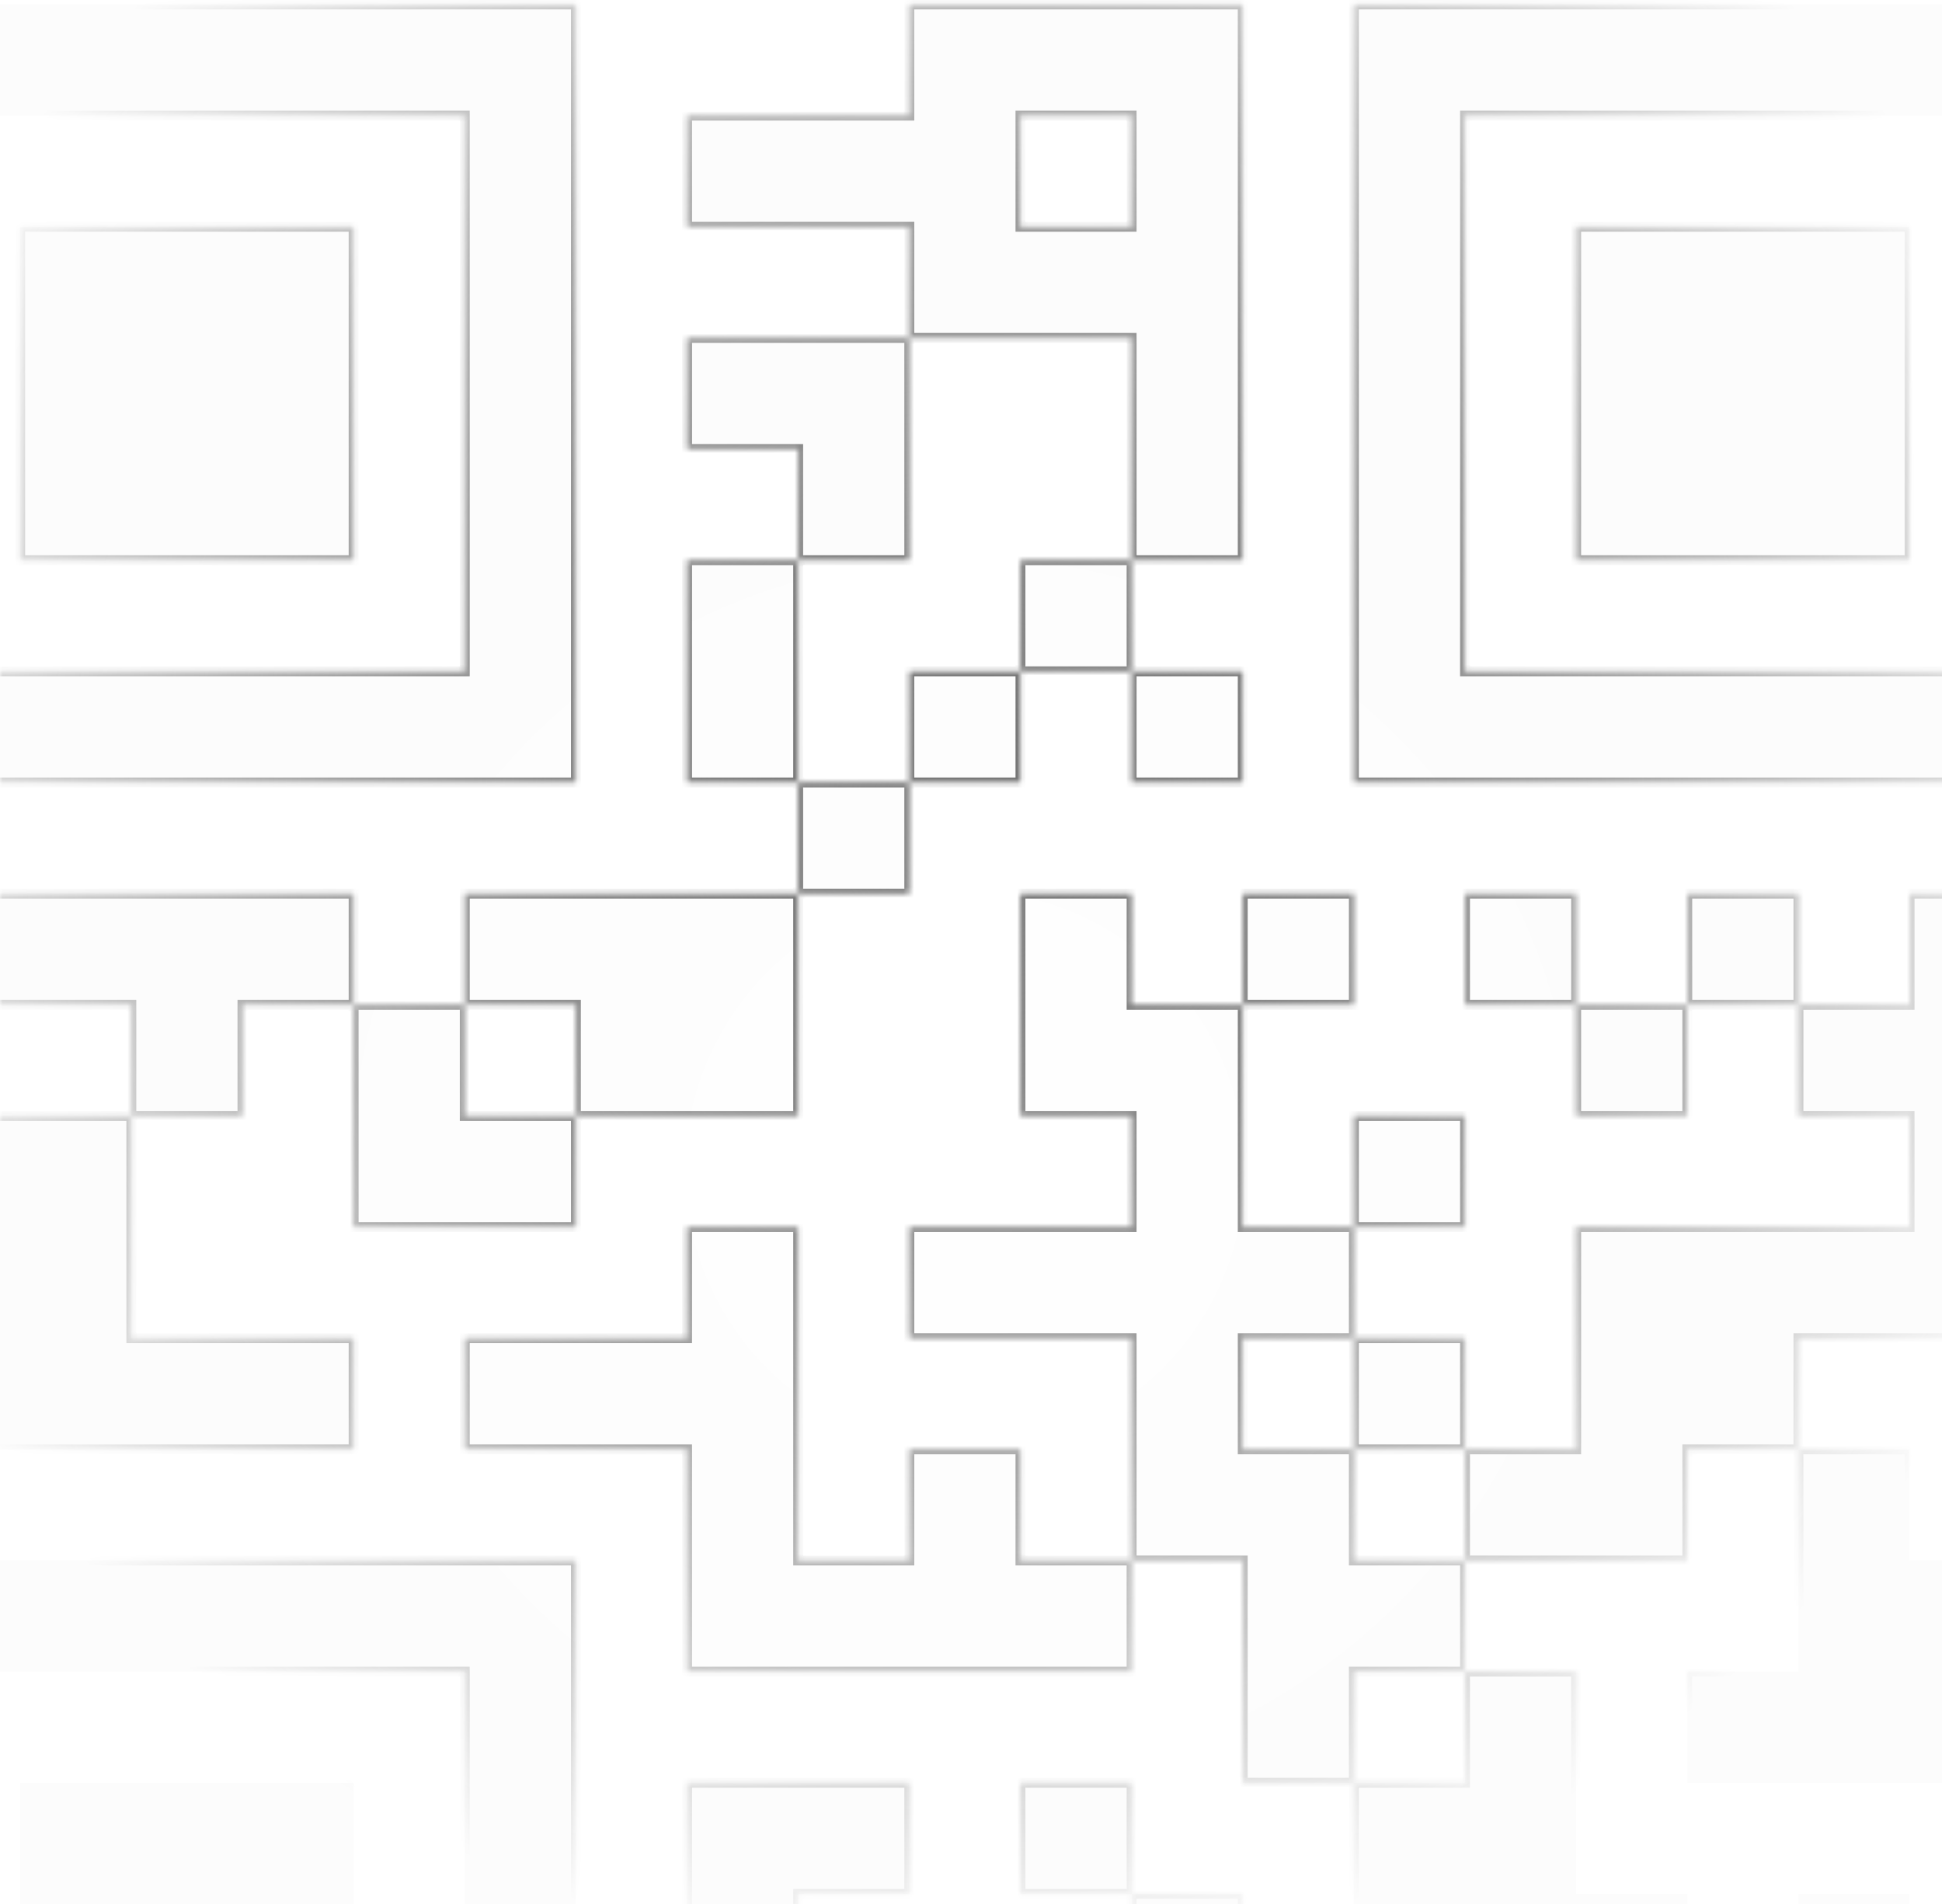 <svg width="358" height="351" viewBox="0 0 358 351" fill="none" xmlns="http://www.w3.org/2000/svg">
<mask id="path-1-inside-1_4572_43928" fill="white">
<path fill-rule="evenodd" clip-rule="evenodd" d="M167.629 0.825V21.314H126.652V41.802H167.629V62.29H126.652V82.779H147.141V103.267H126.652V144.243H147.141V164.732H85.676V185.22H65.188V164.732H-37.254V185.22H24.211V205.708H-37.254V226.197H-16.766V246.685H-37.254V267.173H65.188V246.685H24.211V205.708H44.699V185.22H65.188V226.197H106.164V205.708H147.141V164.732H167.629V144.243H188.117V123.755H208.605V144.243H229.094V123.755H208.605V103.267H229.094V0.825H167.629ZM188.117 21.314V41.802H208.605V21.314H188.117ZM167.629 62.29V103.267H147.141V144.243H167.629V123.755H188.117V103.267H208.605V62.29H167.629ZM188.117 164.732V205.708H208.605V226.197H167.629V246.685H208.605V287.661H188.117V267.173H167.629V287.661H147.141V226.197H126.652V246.685H85.676V267.173H126.652V308.15H208.605V287.661H229.094V328.638H249.582V369.615H229.094V349.126H208.605V328.638H188.117V349.126H208.605V410.591H167.629V431.079H208.605V410.591H249.582V431.079H270.07V410.591H290.559V431.079H311.047V410.591H352.023V431.079H372.512V410.591H352.023V349.126H331.535V369.615H311.047V349.126H290.559V308.15H270.07V287.661H311.047V267.173H331.535V308.15H311.047V328.638H372.512V349.126H393V308.15H372.512V287.661H393V246.685H372.512V205.708H393V185.22H372.512V164.732H352.023V185.22H331.535V164.732H311.047V185.22H290.559V164.732H270.07V185.22H290.559V205.708H311.047V185.22H331.535V205.708H352.023V226.197H290.559V267.173H270.07V246.685H249.582V226.197H270.07V205.708H249.582V226.197H229.094V185.22H249.582V164.732H229.094V185.22H208.605V164.732H188.117ZM85.676 185.22V205.708H106.164V185.22H85.676ZM229.094 246.685V267.173H249.582V287.661H270.07V267.173H249.582V246.685H229.094ZM331.535 246.685V267.173H352.023V287.661H372.512V246.685H331.535ZM249.582 308.15V328.638H270.07V308.15H249.582ZM126.652 328.638V431.079H147.141V349.126H167.629V328.638H126.652ZM249.582 369.615V410.591H270.07V369.615H249.582ZM290.559 369.615V390.103H311.047V369.615H290.559ZM-37.254 0.825V144.243H106.164V0.825H-37.254ZM-16.766 21.314V123.755H85.676V21.314H-16.766ZM3.723 41.802V103.267H65.188V41.802H3.723ZM249.582 0.825V144.243H393V0.825H249.582ZM270.07 21.314V123.755H372.512V21.314H270.07ZM290.559 41.802V103.267H352.023V41.802H290.559ZM-37.254 287.661V431.079H106.164V287.661H-37.254ZM-16.766 308.15V410.591H85.676V308.15H-16.766ZM3.723 328.638V390.103H65.188V328.638H3.723Z"/>
</mask>
<path fill-rule="evenodd" clip-rule="evenodd" d="M167.629 0.825V21.314H126.652V41.802H167.629V62.29H126.652V82.779H147.141V103.267H126.652V144.243H147.141V164.732H85.676V185.22H65.188V164.732H-37.254V185.22H24.211V205.708H-37.254V226.197H-16.766V246.685H-37.254V267.173H65.188V246.685H24.211V205.708H44.699V185.22H65.188V226.197H106.164V205.708H147.141V164.732H167.629V144.243H188.117V123.755H208.605V144.243H229.094V123.755H208.605V103.267H229.094V0.825H167.629ZM188.117 21.314V41.802H208.605V21.314H188.117ZM167.629 62.29V103.267H147.141V144.243H167.629V123.755H188.117V103.267H208.605V62.29H167.629ZM188.117 164.732V205.708H208.605V226.197H167.629V246.685H208.605V287.661H188.117V267.173H167.629V287.661H147.141V226.197H126.652V246.685H85.676V267.173H126.652V308.15H208.605V287.661H229.094V328.638H249.582V369.615H229.094V349.126H208.605V328.638H188.117V349.126H208.605V410.591H167.629V431.079H208.605V410.591H249.582V431.079H270.07V410.591H290.559V431.079H311.047V410.591H352.023V431.079H372.512V410.591H352.023V349.126H331.535V369.615H311.047V349.126H290.559V308.15H270.07V287.661H311.047V267.173H331.535V308.15H311.047V328.638H372.512V349.126H393V308.15H372.512V287.661H393V246.685H372.512V205.708H393V185.22H372.512V164.732H352.023V185.22H331.535V164.732H311.047V185.22H290.559V164.732H270.07V185.22H290.559V205.708H311.047V185.22H331.535V205.708H352.023V226.197H290.559V267.173H270.07V246.685H249.582V226.197H270.07V205.708H249.582V226.197H229.094V185.22H249.582V164.732H229.094V185.22H208.605V164.732H188.117ZM85.676 185.22V205.708H106.164V185.22H85.676ZM229.094 246.685V267.173H249.582V287.661H270.07V267.173H249.582V246.685H229.094ZM331.535 246.685V267.173H352.023V287.661H372.512V246.685H331.535ZM249.582 308.15V328.638H270.07V308.15H249.582ZM126.652 328.638V431.079H147.141V349.126H167.629V328.638H126.652ZM249.582 369.615V410.591H270.07V369.615H249.582ZM290.559 369.615V390.103H311.047V369.615H290.559ZM-37.254 0.825V144.243H106.164V0.825H-37.254ZM-16.766 21.314V123.755H85.676V21.314H-16.766ZM3.723 41.802V103.267H65.188V41.802H3.723ZM249.582 0.825V144.243H393V0.825H249.582ZM270.07 21.314V123.755H372.512V21.314H270.07ZM290.559 41.802V103.267H352.023V41.802H290.559ZM-37.254 287.661V431.079H106.164V287.661H-37.254ZM-16.766 308.15V410.591H85.676V308.15H-16.766ZM3.723 328.638V390.103H65.188V328.638H3.723Z" fill="url(#paint0_radial_4572_43928)" fill-opacity="0.02"/>
<path d="M167.629 0.825V-0.086H166.717V0.825H167.629ZM167.629 21.314V22.225H168.54V21.314H167.629ZM126.652 21.314V20.402H125.741V21.314H126.652ZM126.652 41.802H125.741V42.714H126.652V41.802ZM167.629 41.802H168.54V40.89H167.629V41.802ZM126.652 62.29V61.379H125.741V62.29H126.652ZM126.652 82.779H125.741V83.69H126.652V82.779ZM147.141 82.779H148.052V81.867H147.141V82.779ZM126.652 103.267V102.355H125.741V103.267H126.652ZM126.652 144.243H125.741V145.155H126.652V144.243ZM85.676 164.732V163.82H84.764V164.732H85.676ZM65.188 164.732H66.099V163.82H65.188V164.732ZM-37.254 164.732V163.82H-38.166V164.732H-37.254ZM-37.254 185.22H-38.166V186.132H-37.254V185.22ZM24.211 185.22H25.122V184.308H24.211V185.22ZM-37.254 205.708V204.797H-38.166V205.708H-37.254ZM-37.254 226.197H-38.166V227.108H-37.254V226.197ZM-16.766 226.197H-15.854V225.285H-16.766V226.197ZM-16.766 246.685V247.596H-15.854V246.685H-16.766ZM-37.254 246.685V245.773H-38.166V246.685H-37.254ZM-37.254 267.173H-38.166V268.085H-37.254V267.173ZM65.188 267.173V268.085H66.099V267.173H65.188ZM65.188 246.685H66.099V245.773H65.188V246.685ZM24.211 246.685H23.299V247.596H24.211V246.685ZM44.699 205.708V206.62H45.611V205.708H44.699ZM44.699 185.22V184.308H43.788V185.22H44.699ZM65.188 226.197H64.276V227.108H65.188V226.197ZM106.164 226.197V227.108H107.076V226.197H106.164ZM147.141 205.708V206.62H148.052V205.708H147.141ZM167.629 164.732V165.643H168.54V164.732H167.629ZM188.117 144.243V145.155H189.029V144.243H188.117ZM208.605 144.243H207.694V145.155H208.605V144.243ZM229.094 144.243V145.155H230.005V144.243H229.094ZM229.094 123.755H230.005V122.844H229.094V123.755ZM229.094 103.267V104.178H230.005V103.267H229.094ZM229.094 0.825H230.005V-0.086H229.094V0.825ZM188.117 21.314V20.402H187.206V21.314H188.117ZM188.117 41.802H187.206V42.714H188.117V41.802ZM208.605 41.802V42.714H209.517V41.802H208.605ZM208.605 21.314H209.517V20.402H208.605V21.314ZM167.629 103.267V104.178H168.54V103.267H167.629ZM167.629 123.755V122.844H166.717V123.755H167.629ZM188.117 103.267V102.355H187.206V103.267H188.117ZM208.605 62.29H209.517V61.379H208.605V62.29ZM188.117 164.732V163.82H187.206V164.732H188.117ZM188.117 205.708H187.206V206.62H188.117V205.708ZM208.605 205.708H209.517V204.797H208.605V205.708ZM208.605 226.197V227.108H209.517V226.197H208.605ZM167.629 226.197V225.285H166.717V226.197H167.629ZM167.629 246.685H166.717V247.596H167.629V246.685ZM208.605 246.685H209.517V245.773H208.605V246.685ZM188.117 287.661H187.206V288.573H188.117V287.661ZM188.117 267.173H189.029V266.262H188.117V267.173ZM167.629 267.173V266.262H166.717V267.173H167.629ZM167.629 287.661V288.573H168.54V287.661H167.629ZM147.141 287.661H146.229V288.573H147.141V287.661ZM147.141 226.197H148.052V225.285H147.141V226.197ZM126.652 226.197V225.285H125.741V226.197H126.652ZM126.652 246.685V247.596H127.564V246.685H126.652ZM85.676 246.685V245.773H84.764V246.685H85.676ZM85.676 267.173H84.764V268.085H85.676V267.173ZM126.652 267.173H127.564V266.262H126.652V267.173ZM126.652 308.15H125.741V309.061H126.652V308.15ZM208.605 308.15V309.061H209.517V308.15H208.605ZM229.094 287.661H230.005V286.75H229.094V287.661ZM229.094 328.638H228.182V329.549H229.094V328.638ZM229.094 369.615H228.182V370.526H229.094V369.615ZM229.094 349.126H230.005V348.215H229.094V349.126ZM208.605 328.638H209.517V327.726H208.605V328.638ZM188.117 328.638V327.726H187.206V328.638H188.117ZM188.117 349.126H187.206V350.038H188.117V349.126ZM167.629 410.591V409.68H166.717V410.591H167.629ZM167.629 431.079H166.717V431.991H167.629V431.079ZM208.605 431.079V431.991H209.517V431.079H208.605ZM249.582 431.079H248.67V431.991H249.582V431.079ZM270.07 431.079V431.991H270.982V431.079H270.07ZM290.559 410.591H291.47V409.68H290.559V410.591ZM290.559 431.079H289.647V431.991H290.559V431.079ZM311.047 431.079V431.991H311.958V431.079H311.047ZM311.047 410.591V409.68H310.135V410.591H311.047ZM352.023 431.079H351.112V431.991H352.023V431.079ZM372.512 431.079V431.991H373.423V431.079H372.512ZM372.512 410.591H373.423V409.68H372.512V410.591ZM352.023 349.126H352.935V348.215H352.023V349.126ZM331.535 349.126V348.215H330.624V349.126H331.535ZM331.535 369.615V370.526H332.447V369.615H331.535ZM311.047 349.126H311.958V348.215H311.047V349.126ZM290.559 349.126H289.647V350.038H290.559V349.126ZM290.559 308.15H291.47V307.238H290.559V308.15ZM311.047 287.661V288.573H311.958V287.661H311.047ZM311.047 267.173V266.262H310.135V267.173H311.047ZM331.535 308.15V309.061H332.447V308.15H331.535ZM311.047 308.15V307.238H310.135V308.15H311.047ZM311.047 328.638H310.135V329.549H311.047V328.638ZM372.512 328.638H373.423V327.726H372.512V328.638ZM372.512 349.126H371.6V350.038H372.512V349.126ZM393 349.126V350.038H393.912V349.126H393ZM393 308.15H393.912V307.238H393V308.15ZM372.512 308.15H371.6V309.061H372.512V308.15ZM393 287.661V288.573H393.912V287.661H393ZM393 246.685H393.912V245.773H393V246.685ZM372.512 205.708V204.797H371.6V205.708H372.512ZM393 205.708V206.62H393.912V205.708H393ZM393 185.22H393.912V184.308H393V185.22ZM372.512 185.22H371.6V186.132H372.512V185.22ZM372.512 164.732H373.423V163.82H372.512V164.732ZM352.023 164.732V163.82H351.112V164.732H352.023ZM352.023 185.22V186.132H352.935V185.22H352.023ZM331.535 164.732H332.447V163.82H331.535V164.732ZM311.047 164.732V163.82H310.135V164.732H311.047ZM290.559 164.732H291.47V163.82H290.559V164.732ZM270.07 164.732V163.82H269.159V164.732H270.07ZM270.07 185.22H269.159V186.132H270.07V185.22ZM290.559 205.708H289.647V206.62H290.559V205.708ZM311.047 205.708V206.62H311.958V205.708H311.047ZM331.535 205.708H330.624V206.62H331.535V205.708ZM352.023 205.708H352.935V204.797H352.023V205.708ZM352.023 226.197V227.108H352.935V226.197H352.023ZM290.559 226.197V225.285H289.647V226.197H290.559ZM290.559 267.173V268.085H291.47V267.173H290.559ZM270.07 246.685H270.982V245.773H270.07V246.685ZM270.07 226.197V227.108H270.982V226.197H270.07ZM270.07 205.708H270.982V204.797H270.07V205.708ZM249.582 205.708V204.797H248.67V205.708H249.582ZM229.094 226.197H228.182V227.108H229.094V226.197ZM249.582 185.22V186.132H250.494V185.22H249.582ZM249.582 164.732H250.494V163.82H249.582V164.732ZM229.094 164.732V163.82H228.182V164.732H229.094ZM208.605 185.22H207.694V186.132H208.605V185.22ZM208.605 164.732H209.517V163.82H208.605V164.732ZM85.676 205.708H84.764V206.62H85.676V205.708ZM106.164 185.22H107.076V184.308H106.164V185.22ZM229.094 246.685V245.773H228.182V246.685H229.094ZM229.094 267.173H228.182V268.085H229.094V267.173ZM249.582 287.661H248.67V288.573H249.582V287.661ZM331.535 246.685V245.773H330.624V246.685H331.535ZM352.023 267.173H352.935V266.262H352.023V267.173ZM352.023 287.661H351.112V288.573H352.023V287.661ZM249.582 308.15V307.238H248.67V308.15H249.582ZM270.07 328.638V329.549H270.982V328.638H270.07ZM126.652 328.638V327.726H125.741V328.638H126.652ZM126.652 431.079H125.741V431.991H126.652V431.079ZM147.141 431.079V431.991H148.052V431.079H147.141ZM147.141 349.126V348.215H146.229V349.126H147.141ZM167.629 349.126V350.038H168.54V349.126H167.629ZM167.629 328.638H168.54V327.726H167.629V328.638ZM270.07 369.615H270.982V368.703H270.07V369.615ZM290.559 369.615V368.703H289.647V369.615H290.559ZM290.559 390.103H289.647V391.014H290.559V390.103ZM311.047 390.103V391.014H311.958V390.103H311.047ZM-37.254 0.825V-0.086H-38.166V0.825H-37.254ZM-37.254 144.243H-38.166V145.155H-37.254V144.243ZM106.164 144.243V145.155H107.076V144.243H106.164ZM106.164 0.825H107.076V-0.086H106.164V0.825ZM-16.766 21.314V20.402H-17.677V21.314H-16.766ZM-16.766 123.755H-17.677V124.667H-16.766V123.755ZM85.676 123.755V124.667H86.587V123.755H85.676ZM85.676 21.314H86.587V20.402H85.676V21.314ZM3.723 41.802V40.89H2.811V41.802H3.723ZM3.723 103.267H2.811V104.178H3.723V103.267ZM65.188 103.267V104.178H66.099V103.267H65.188ZM65.188 41.802H66.099V40.89H65.188V41.802ZM249.582 0.825V-0.086H248.67V0.825H249.582ZM249.582 144.243H248.67V145.155H249.582V144.243ZM393 144.243V145.155H393.912V144.243H393ZM393 0.825H393.912V-0.086H393V0.825ZM270.07 21.314V20.402H269.159V21.314H270.07ZM270.07 123.755H269.159V124.667H270.07V123.755ZM372.512 123.755V124.667H373.423V123.755H372.512ZM372.512 21.314H373.423V20.402H372.512V21.314ZM290.559 41.802V40.89H289.647V41.802H290.559ZM290.559 103.267H289.647V104.178H290.559V103.267ZM352.023 103.267V104.178H352.935V103.267H352.023ZM352.023 41.802H352.935V40.89H352.023V41.802ZM-37.254 287.661V286.75H-38.166V287.661H-37.254ZM-37.254 431.079H-38.166V431.991H-37.254V431.079ZM106.164 431.079V431.991H107.076V431.079H106.164ZM106.164 287.661H107.076V286.75H106.164V287.661ZM-16.766 308.15V307.238H-17.677V308.15H-16.766ZM-16.766 410.591H-17.677V411.503H-16.766V410.591ZM85.676 410.591V411.503H86.587V410.591H85.676ZM85.676 308.15H86.587V307.238H85.676V308.15ZM3.723 328.638V327.726H2.811V328.638H3.723ZM3.723 390.103H2.811V391.014H3.723V390.103ZM65.188 390.103V391.014H66.099V390.103H65.188ZM65.188 328.638H66.099V327.726H65.188V328.638ZM166.717 0.825V21.314H168.54V0.825H166.717ZM167.629 20.402H126.652V22.225H167.629V20.402ZM125.741 21.314V41.802H127.564V21.314H125.741ZM126.652 42.714H167.629V40.89H126.652V42.714ZM166.717 41.802V62.29H168.54V41.802H166.717ZM167.629 61.379H126.652V63.202H167.629V61.379ZM125.741 62.29V82.779H127.564V62.29H125.741ZM126.652 83.69H147.141V81.867H126.652V83.69ZM146.229 82.779V103.267H148.052V82.779H146.229ZM147.141 102.355H126.652V104.178H147.141V102.355ZM125.741 103.267V144.243H127.564V103.267H125.741ZM126.652 145.155H147.141V143.332H126.652V145.155ZM146.229 144.243V164.732H148.052V144.243H146.229ZM147.141 163.82H85.676V165.643H147.141V163.82ZM84.764 164.732V185.22H86.587V164.732H84.764ZM85.676 184.308H65.188V186.132H85.676V184.308ZM66.099 185.22V164.732H64.276V185.22H66.099ZM65.188 163.82H-37.254V165.643H65.188V163.82ZM-38.166 164.732V185.22H-36.342V164.732H-38.166ZM-37.254 186.132H24.211V184.308H-37.254V186.132ZM23.299 185.22V205.708H25.122V185.22H23.299ZM24.211 204.797H-37.254V206.62H24.211V204.797ZM-38.166 205.708V226.197H-36.342V205.708H-38.166ZM-37.254 227.108H-16.766V225.285H-37.254V227.108ZM-17.677 226.197V246.685H-15.854V226.197H-17.677ZM-16.766 245.773H-37.254V247.596H-16.766V245.773ZM-38.166 246.685V267.173H-36.342V246.685H-38.166ZM-37.254 268.085H65.188V266.262H-37.254V268.085ZM66.099 267.173V246.685H64.276V267.173H66.099ZM65.188 245.773H24.211V247.596H65.188V245.773ZM25.122 246.685V205.708H23.299V246.685H25.122ZM24.211 206.62H44.699V204.797H24.211V206.62ZM45.611 205.708V185.22H43.788V205.708H45.611ZM44.699 186.132H65.188V184.308H44.699V186.132ZM64.276 185.22V226.197H66.099V185.22H64.276ZM65.188 227.108H106.164V225.285H65.188V227.108ZM107.076 226.197V205.708H105.253V226.197H107.076ZM106.164 206.62H147.141V204.797H106.164V206.62ZM148.052 205.708V164.732H146.229V205.708H148.052ZM147.141 165.643H167.629V163.82H147.141V165.643ZM168.54 164.732V144.243H166.717V164.732H168.54ZM167.629 145.155H188.117V143.332H167.629V145.155ZM189.029 144.243V123.755H187.206V144.243H189.029ZM188.117 124.667H208.605V122.844H188.117V124.667ZM207.694 123.755V144.243H209.517V123.755H207.694ZM208.605 145.155H229.094V143.332H208.605V145.155ZM230.005 144.243V123.755H228.182V144.243H230.005ZM229.094 122.844H208.605V124.667H229.094V122.844ZM209.517 123.755V103.267H207.694V123.755H209.517ZM208.605 104.178H229.094V102.355H208.605V104.178ZM230.005 103.267V0.825H228.182V103.267H230.005ZM229.094 -0.086H167.629V1.737H229.094V-0.086ZM187.206 21.314V41.802H189.029V21.314H187.206ZM188.117 42.714H208.605V40.89H188.117V42.714ZM209.517 41.802V21.314H207.694V41.802H209.517ZM208.605 20.402H188.117V22.225H208.605V20.402ZM166.717 62.29V103.267H168.54V62.29H166.717ZM167.629 102.355H147.141V104.178H167.629V102.355ZM146.229 103.267V144.243H148.052V103.267H146.229ZM147.141 145.155H167.629V143.332H147.141V145.155ZM168.54 144.243V123.755H166.717V144.243H168.54ZM167.629 124.667H188.117V122.844H167.629V124.667ZM189.029 123.755V103.267H187.206V123.755H189.029ZM188.117 104.178H208.605V102.355H188.117V104.178ZM209.517 103.267V62.29H207.694V103.267H209.517ZM208.605 61.379H167.629V63.202H208.605V61.379ZM187.206 164.732V205.708H189.029V164.732H187.206ZM188.117 206.62H208.605V204.797H188.117V206.62ZM207.694 205.708V226.197H209.517V205.708H207.694ZM208.605 225.285H167.629V227.108H208.605V225.285ZM166.717 226.197V246.685H168.54V226.197H166.717ZM167.629 247.596H208.605V245.773H167.629V247.596ZM207.694 246.685V287.661H209.517V246.685H207.694ZM208.605 286.75H188.117V288.573H208.605V286.75ZM189.029 287.661V267.173H187.206V287.661H189.029ZM188.117 266.262H167.629V268.085H188.117V266.262ZM166.717 267.173V287.661H168.54V267.173H166.717ZM167.629 286.75H147.141V288.573H167.629V286.75ZM148.052 287.661V226.197H146.229V287.661H148.052ZM147.141 225.285H126.652V227.108H147.141V225.285ZM125.741 226.197V246.685H127.564V226.197H125.741ZM126.652 245.773H85.676V247.596H126.652V245.773ZM84.764 246.685V267.173H86.587V246.685H84.764ZM85.676 268.085H126.652V266.262H85.676V268.085ZM125.741 267.173V308.15H127.564V267.173H125.741ZM126.652 309.061H208.605V307.238H126.652V309.061ZM209.517 308.15V287.661H207.694V308.15H209.517ZM208.605 288.573H229.094V286.75H208.605V288.573ZM228.182 287.661V328.638H230.005V287.661H228.182ZM229.094 329.549H249.582V327.726H229.094V329.549ZM248.67 328.638V369.615H250.494V328.638H248.67ZM249.582 368.703H229.094V370.526H249.582V368.703ZM230.005 369.615V349.126H228.182V369.615H230.005ZM229.094 348.215H208.605V350.038H229.094V348.215ZM209.517 349.126V328.638H207.694V349.126H209.517ZM208.605 327.726H188.117V329.549H208.605V327.726ZM187.206 328.638V349.126H189.029V328.638H187.206ZM188.117 350.038H208.605V348.215H188.117V350.038ZM207.694 349.126V410.591H209.517V349.126H207.694ZM208.605 409.68H167.629V411.503H208.605V409.68ZM166.717 410.591V431.079H168.54V410.591H166.717ZM167.629 431.991H208.605V430.168H167.629V431.991ZM209.517 431.079V410.591H207.694V431.079H209.517ZM208.605 411.503H249.582V409.68H208.605V411.503ZM248.67 410.591V431.079H250.494V410.591H248.67ZM249.582 431.991H270.07V430.168H249.582V431.991ZM270.982 431.079V410.591H269.159V431.079H270.982ZM270.07 411.503H290.559V409.68H270.07V411.503ZM289.647 410.591V431.079H291.47V410.591H289.647ZM290.559 431.991H311.047V430.168H290.559V431.991ZM311.958 431.079V410.591H310.135V431.079H311.958ZM311.047 411.503H352.023V409.68H311.047V411.503ZM351.112 410.591V431.079H352.935V410.591H351.112ZM352.023 431.991H372.512V430.168H352.023V431.991ZM373.423 431.079V410.591H371.6V431.079H373.423ZM372.512 409.68H352.023V411.503H372.512V409.68ZM352.935 410.591V349.126H351.112V410.591H352.935ZM352.023 348.215H331.535V350.038H352.023V348.215ZM330.624 349.126V369.615H332.447V349.126H330.624ZM331.535 368.703H311.047V370.526H331.535V368.703ZM311.958 369.615V349.126H310.135V369.615H311.958ZM311.047 348.215H290.559V350.038H311.047V348.215ZM291.47 349.126V308.15H289.647V349.126H291.47ZM290.559 307.238H270.07V309.061H290.559V307.238ZM270.982 308.15V287.661H269.159V308.15H270.982ZM270.07 288.573H311.047V286.75H270.07V288.573ZM311.958 287.661V267.173H310.135V287.661H311.958ZM311.047 268.085H331.535V266.262H311.047V268.085ZM330.624 267.173V308.15H332.447V267.173H330.624ZM331.535 307.238H311.047V309.061H331.535V307.238ZM310.135 308.15V328.638H311.958V308.15H310.135ZM311.047 329.549H372.512V327.726H311.047V329.549ZM371.6 328.638V349.126H373.423V328.638H371.6ZM372.512 350.038H393V348.215H372.512V350.038ZM393.912 349.126V308.15H392.088V349.126H393.912ZM393 307.238H372.512V309.061H393V307.238ZM373.423 308.15V287.661H371.6V308.15H373.423ZM372.512 288.573H393V286.75H372.512V288.573ZM393.912 287.661V246.685H392.088V287.661H393.912ZM393 245.773H372.512V247.596H393V245.773ZM373.423 246.685V205.708H371.6V246.685H373.423ZM372.512 206.62H393V204.797H372.512V206.62ZM393.912 205.708V185.22H392.088V205.708H393.912ZM393 184.308H372.512V186.132H393V184.308ZM373.423 185.22V164.732H371.6V185.22H373.423ZM372.512 163.82H352.023V165.643H372.512V163.82ZM351.112 164.732V185.22H352.935V164.732H351.112ZM352.023 184.308H331.535V186.132H352.023V184.308ZM332.447 185.22V164.732H330.624V185.22H332.447ZM331.535 163.82H311.047V165.643H331.535V163.82ZM310.135 164.732V185.22H311.958V164.732H310.135ZM311.047 184.308H290.559V186.132H311.047V184.308ZM291.47 185.22V164.732H289.647V185.22H291.47ZM290.559 163.82H270.07V165.643H290.559V163.82ZM269.159 164.732V185.22H270.982V164.732H269.159ZM270.07 186.132H290.559V184.308H270.07V186.132ZM289.647 185.22V205.708H291.47V185.22H289.647ZM290.559 206.62H311.047V204.797H290.559V206.62ZM311.958 205.708V185.22H310.135V205.708H311.958ZM311.047 186.132H331.535V184.308H311.047V186.132ZM330.624 185.22V205.708H332.447V185.22H330.624ZM331.535 206.62H352.023V204.797H331.535V206.62ZM351.112 205.708V226.197H352.935V205.708H351.112ZM352.023 225.285H290.559V227.108H352.023V225.285ZM289.647 226.197V267.173H291.47V226.197H289.647ZM290.559 266.262H270.07V268.085H290.559V266.262ZM270.982 267.173V246.685H269.159V267.173H270.982ZM270.07 245.773H249.582V247.596H270.07V245.773ZM250.494 246.685V226.197H248.67V246.685H250.494ZM249.582 227.108H270.07V225.285H249.582V227.108ZM270.982 226.197V205.708H269.159V226.197H270.982ZM270.07 204.797H249.582V206.62H270.07V204.797ZM248.67 205.708V226.197H250.494V205.708H248.67ZM249.582 225.285H229.094V227.108H249.582V225.285ZM230.005 226.197V185.22H228.182V226.197H230.005ZM229.094 186.132H249.582V184.308H229.094V186.132ZM250.494 185.22V164.732H248.67V185.22H250.494ZM249.582 163.82H229.094V165.643H249.582V163.82ZM228.182 164.732V185.22H230.005V164.732H228.182ZM229.094 184.308H208.605V186.132H229.094V184.308ZM209.517 185.22V164.732H207.694V185.22H209.517ZM208.605 163.82H188.117V165.643H208.605V163.82ZM84.764 185.22V205.708H86.587V185.22H84.764ZM85.676 206.62H106.164V204.797H85.676V206.62ZM107.076 205.708V185.22H105.253V205.708H107.076ZM106.164 184.308H85.676V186.132H106.164V184.308ZM228.182 246.685V267.173H230.005V246.685H228.182ZM229.094 268.085H249.582V266.262H229.094V268.085ZM248.67 267.173V287.661H250.494V267.173H248.67ZM249.582 288.573H270.07V286.75H249.582V288.573ZM270.982 287.661V267.173H269.159V287.661H270.982ZM270.07 266.262H249.582V268.085H270.07V266.262ZM250.494 267.173V246.685H248.67V267.173H250.494ZM249.582 245.773H229.094V247.596H249.582V245.773ZM330.624 246.685V267.173H332.447V246.685H330.624ZM331.535 268.085H352.023V266.262H331.535V268.085ZM351.112 267.173V287.661H352.935V267.173H351.112ZM352.023 288.573H372.512V286.75H352.023V288.573ZM373.423 287.661V246.685H371.6V287.661H373.423ZM372.512 245.773H331.535V247.596H372.512V245.773ZM248.67 308.15V328.638H250.494V308.15H248.67ZM249.582 329.549H270.07V327.726H249.582V329.549ZM270.982 328.638V308.15H269.159V328.638H270.982ZM270.07 307.238H249.582V309.061H270.07V307.238ZM125.741 328.638V431.079H127.564V328.638H125.741ZM126.652 431.991H147.141V430.168H126.652V431.991ZM148.052 431.079V349.126H146.229V431.079H148.052ZM147.141 350.038H167.629V348.215H147.141V350.038ZM168.54 349.126V328.638H166.717V349.126H168.54ZM167.629 327.726H126.652V329.549H167.629V327.726ZM248.67 369.615V410.591H250.494V369.615H248.67ZM249.582 411.503H270.07V409.68H249.582V411.503ZM270.982 410.591V369.615H269.159V410.591H270.982ZM270.07 368.703H249.582V370.526H270.07V368.703ZM289.647 369.615V390.103H291.47V369.615H289.647ZM290.559 391.014H311.047V389.191H290.559V391.014ZM311.958 390.103V369.615H310.135V390.103H311.958ZM311.047 368.703H290.559V370.526H311.047V368.703ZM-38.166 0.825V144.243H-36.342V0.825H-38.166ZM-37.254 145.155H106.164V143.332H-37.254V145.155ZM107.076 144.243V0.825H105.253V144.243H107.076ZM106.164 -0.086H-37.254V1.737H106.164V-0.086ZM-17.677 21.314V123.755H-15.854V21.314H-17.677ZM-16.766 124.667H85.676V122.844H-16.766V124.667ZM86.587 123.755V21.314H84.764V123.755H86.587ZM85.676 20.402H-16.766V22.225H85.676V20.402ZM2.811 41.802V103.267H4.634V41.802H2.811ZM3.723 104.178H65.188V102.355H3.723V104.178ZM66.099 103.267V41.802H64.276V103.267H66.099ZM65.188 40.89H3.723V42.714H65.188V40.89ZM248.67 0.825V144.243H250.494V0.825H248.67ZM249.582 145.155H393V143.332H249.582V145.155ZM393.912 144.243V0.825H392.088V144.243H393.912ZM393 -0.086H249.582V1.737H393V-0.086ZM269.159 21.314V123.755H270.982V21.314H269.159ZM270.07 124.667H372.512V122.844H270.07V124.667ZM373.423 123.755V21.314H371.6V123.755H373.423ZM372.512 20.402H270.07V22.225H372.512V20.402ZM289.647 41.802V103.267H291.47V41.802H289.647ZM290.559 104.178H352.023V102.355H290.559V104.178ZM352.935 103.267V41.802H351.112V103.267H352.935ZM352.023 40.89H290.559V42.714H352.023V40.89ZM-38.166 287.661V431.079H-36.342V287.661H-38.166ZM-37.254 431.991H106.164V430.168H-37.254V431.991ZM107.076 431.079V287.661H105.253V431.079H107.076ZM106.164 286.75H-37.254V288.573H106.164V286.75ZM-17.677 308.15V410.591H-15.854V308.15H-17.677ZM-16.766 411.503H85.676V409.68H-16.766V411.503ZM86.587 410.591V308.15H84.764V410.591H86.587ZM85.676 307.238H-16.766V309.061H85.676V307.238ZM2.811 328.638V390.103H4.634V328.638H2.811ZM3.723 391.014H65.188V389.191H3.723V391.014ZM66.099 390.103V328.638H64.276V390.103H66.099ZM65.188 327.726H3.723V329.549H65.188V327.726Z" fill="url(#paint1_radial_4572_43928)" mask="url(#path-1-inside-1_4572_43928)"/>
<defs>
<radialGradient id="paint0_radial_4572_43928" cx="0" cy="0" r="1" gradientUnits="userSpaceOnUse" gradientTransform="translate(177.873 215.952) rotate(90) scale(125.795)">
<stop stop-color="#D9D9D9"/>
<stop offset="1" stop-color="#737373"/>
</radialGradient>
<radialGradient id="paint1_radial_4572_43928" cx="0" cy="0" r="1" gradientUnits="userSpaceOnUse" gradientTransform="translate(177.873 149.865) rotate(90) scale(211.025)">
<stop stop-color="#747474"/>
<stop offset="1" stop-color="#030303" stop-opacity="0"/>
</radialGradient>
</defs>
</svg>
